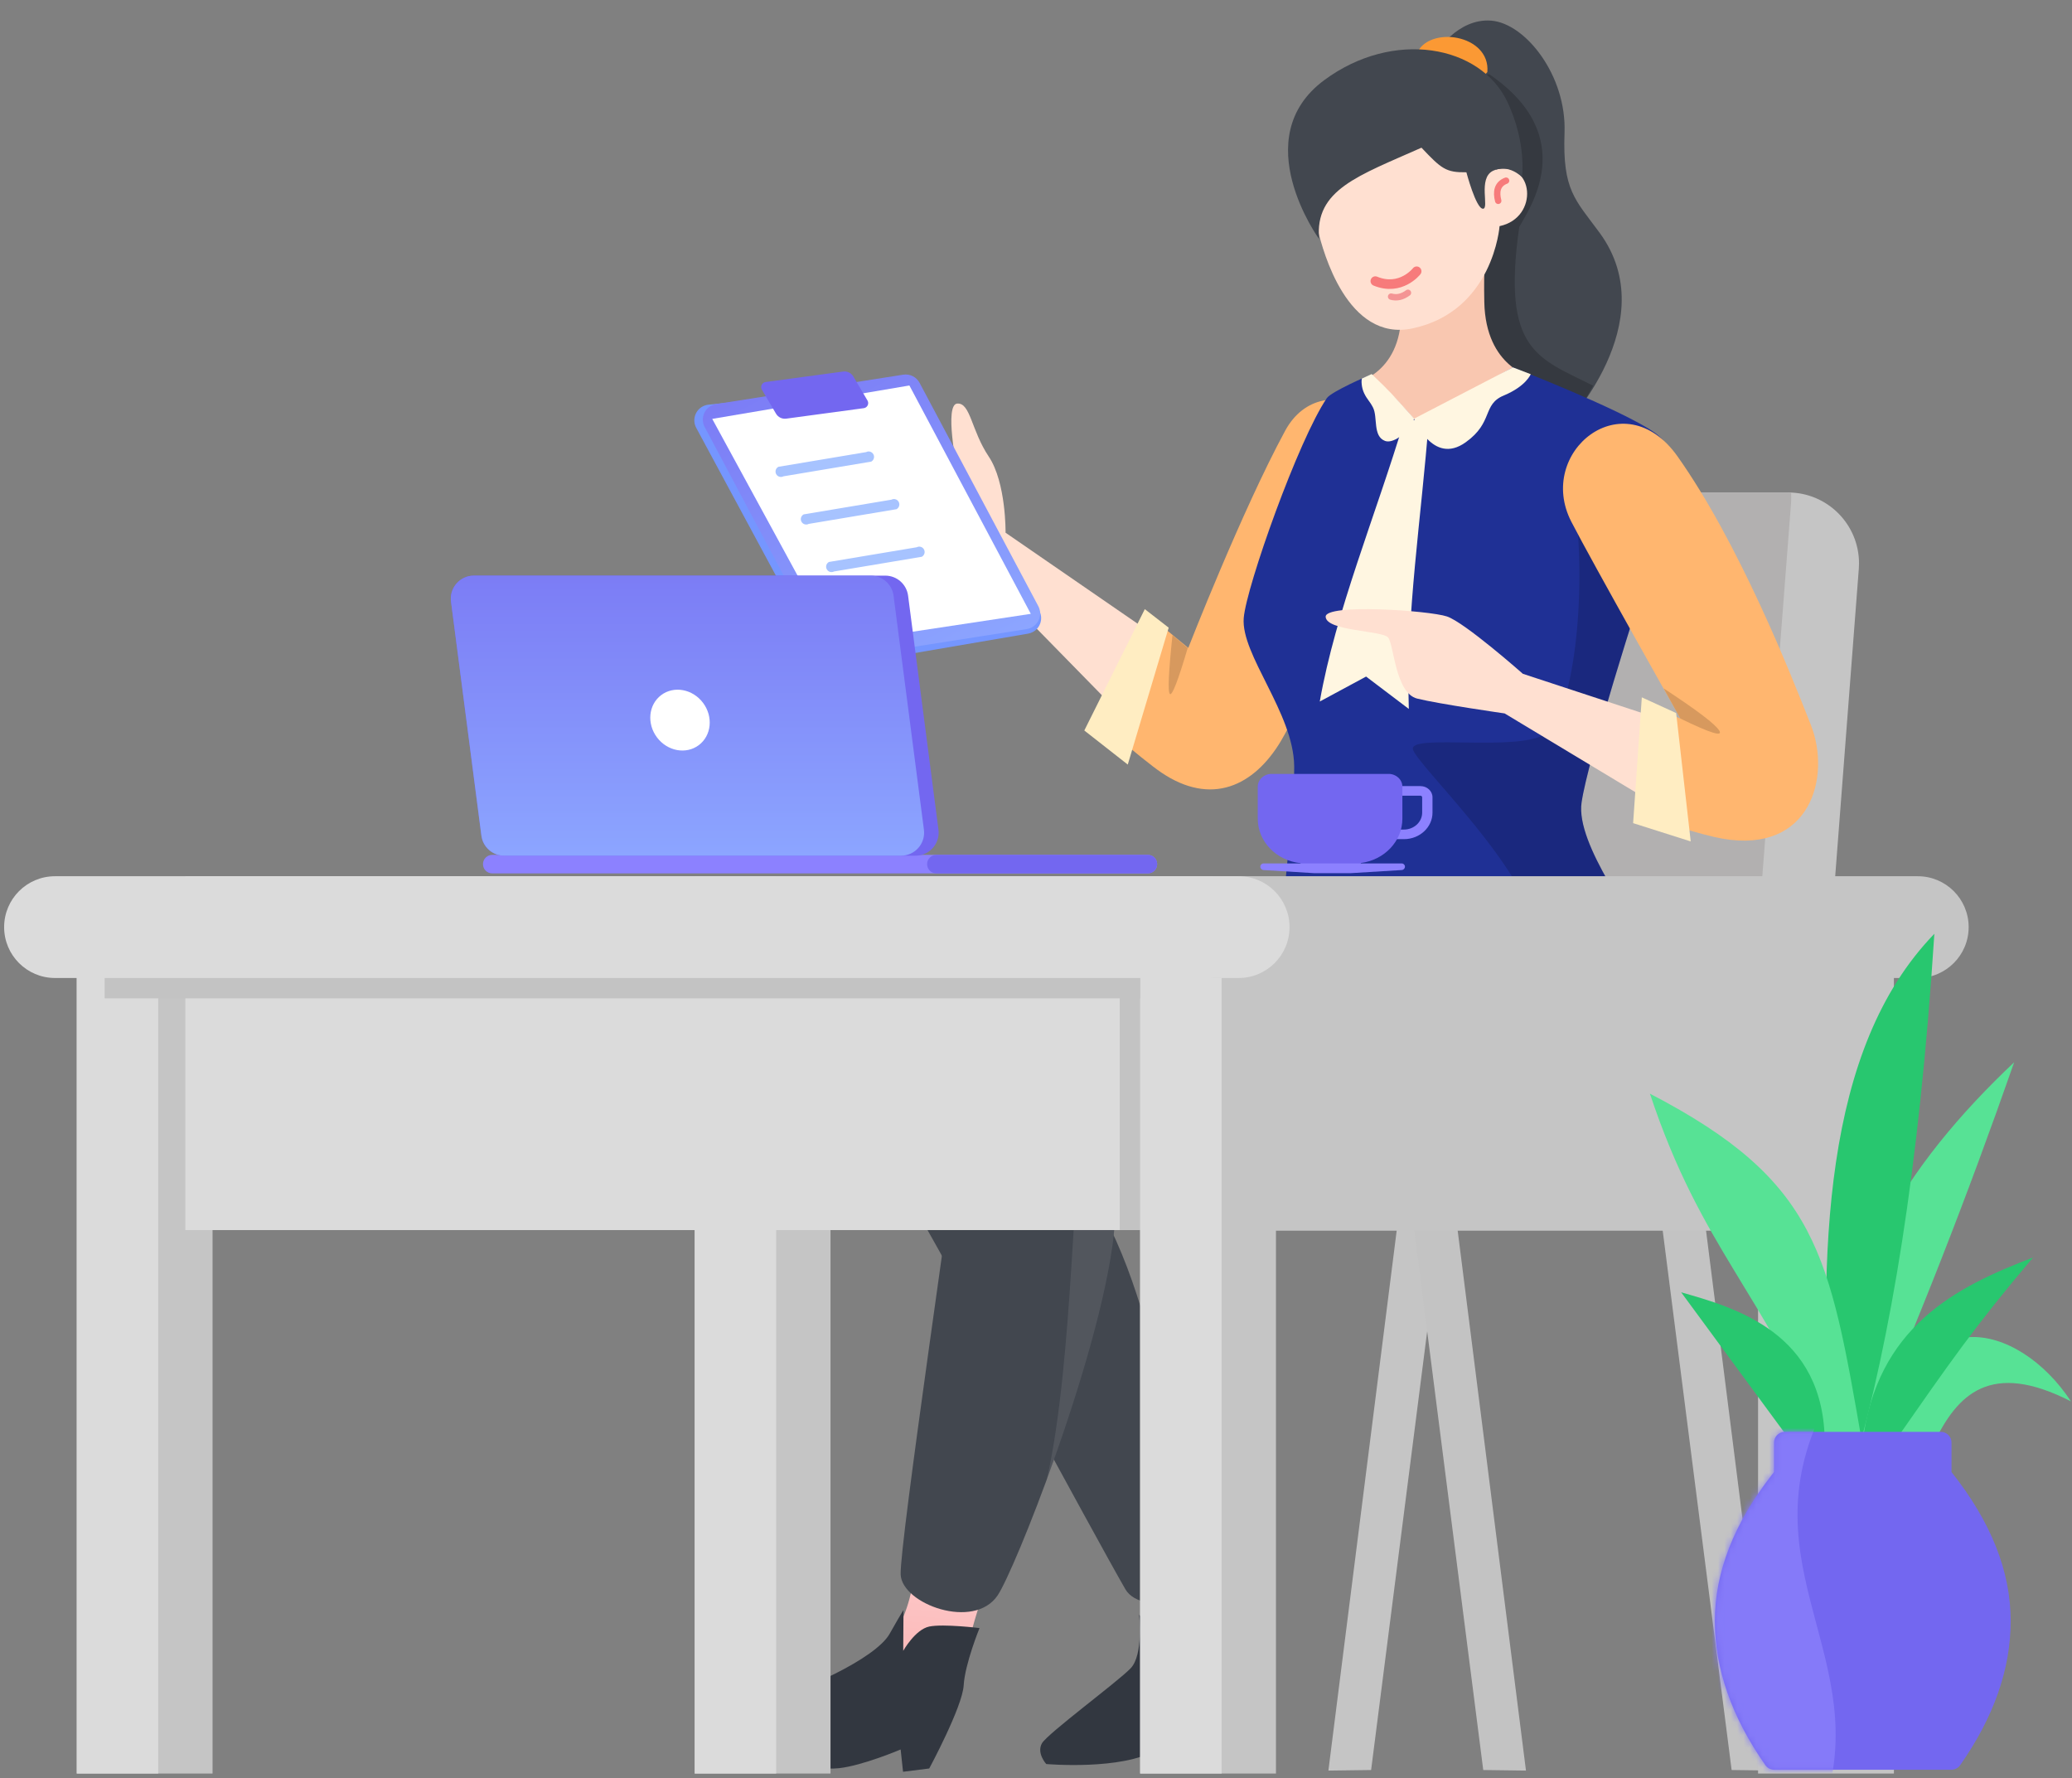 <?xml version="1.0" encoding="UTF-8"?>
<svg width="324px" height="278px" viewBox="0 0 324 278" version="1.1" xmlns="http://www.w3.org/2000/svg" xmlns:xlink="http://www.w3.org/1999/xlink">
    <rect x="0" y="0" width="324" height="278" fill="#808080" stroke="none"/>
    <title>Illustration</title>
    <defs>
        <linearGradient x1="43.252%" y1="-28.186%" x2="50%" y2="91.05%" id="linearGradient-1">
            <stop stop-color="#FDC6C6" offset="0%"></stop>
            <stop stop-color="#FAB2B2" offset="100%"></stop>
        </linearGradient>
        <linearGradient x1="42.314%" y1="8.687%" x2="50%" y2="71.691%" id="linearGradient-2">
            <stop stop-color="#FDC6C6" offset="0%"></stop>
            <stop stop-color="#FAB2B2" offset="100%"></stop>
        </linearGradient>
        <linearGradient x1="68.669%" y1="-53.107%" x2="68.669%" y2="100%" id="linearGradient-3">
            <stop stop-color="#7367F0" offset="0%"></stop>
            <stop stop-color="#8CA5FF" offset="100%"></stop>
        </linearGradient>
        <linearGradient x1="68.669%" y1="-53.107%" x2="68.669%" y2="100%" id="linearGradient-4">
            <stop stop-color="#7367F0" offset="0%"></stop>
            <stop stop-color="#8CA5FF" offset="100%"></stop>
        </linearGradient>
        <path d="M10.934,0.09 L35.324,0.09 C36.253,0.09 37.006,0.841 37.006,1.767 L37.006,6.379 C43.174,14.137 46.258,21.894 46.258,29.651 C46.258,37.17 43.625,44.688 38.358,52.207 C38.043,52.656 37.528,52.924 36.979,52.924 L9.279,52.924 C8.73,52.924 8.215,52.656 7.9,52.207 C2.633,44.688 0,37.17 0,29.651 C0,22.04 2.969,14.429 8.906,6.818 L9.252,6.379 L9.252,1.767 C9.252,0.841 10.005,0.09 10.934,0.09 Z" id="path-5"></path>
    </defs>
    <g id="📝-Pages-New" stroke="none" stroke-width="1" fill="none" fill-rule="evenodd">
        <g id="Pricing" transform="translate(-993, -1033)">
            <g id="Banner" transform="translate(260, 1033)">
                <g id="Illustration" transform="translate(733, 0)">
                    <g id="Chair4" transform="translate(168, 77)">
                        <polygon id="Path" fill="#C5C5C5" points="52.462 99.116 39.722 199.832 46.402 199.743 59.142 100.059"></polygon>
                        <polygon id="Path" fill="#C3C3C3" transform="translate(60.907, 149.474) scale(-1, 1) translate(-60.907, -149.474) " points="63.937 99.116 51.197 199.832 57.877 199.743 70.617 100.059"></polygon>
                        <polygon id="Path" fill="#C3C3C3" transform="translate(99.746, 149.474) scale(-1, 1) translate(-99.746, -149.474) " points="102.777 99.116 90.037 199.832 96.716 199.743 109.456 100.059"></polygon>
                        <path d="M0,104.425 C-7.11666536e-16,98.614 4.711,93.903 10.522,93.903 L53.703,93.903 C59.425,93.903 64.207,89.549 64.742,83.853 L71.68,10.05 C72.215,4.354 76.997,-2.50165233e-15 82.719,0 L111.608,0 C117.731,-1.20028471e-14 122.696,4.964 122.696,11.088 C122.696,11.371 122.685,11.655 122.663,11.937 L115.539,104.708 C115.095,110.486 110.278,114.947 104.483,114.947 L10.522,114.947 C4.711,114.947 7.11666536e-16,110.236 0,104.425 Z" id="Path" fill="#C5C5C5"></path>
                        <path d="M111.325,-4.54747351e-13 C111.577,-4.55167587e-13 111.827,0.008 112.074,0.025 C112.091,0.28 112.1,0.539 112.1,0.799 C112.1,1.083 112.09,1.367 112.068,1.65 L104.948,94.1 C104.503,99.877 99.687,104.337 93.893,104.337 L0.182,104.337 L0.002,104.334 C0.001,104.267 8.31754009e-18,104.199 0,104.131 C-8.43178012e-15,98.335 4.699,93.636 10.495,93.636 L53.55,93.636 C59.271,93.636 64.052,89.284 64.589,83.589 L71.522,10.047 C72.059,4.352 76.84,-4.57249211e-13 82.561,-4.54747351e-13 L111.325,-4.54747351e-13 Z" id="Combined-Shape" fill="#B2B0B0"></path>
                    </g>
                    <g id="Wom3.4" transform="translate(197.5, 139) scale(-1, 1) translate(-197.5, -139) translate(110, 0)">
                        <g id="LLeg" transform="translate(39.022, 145.355)">
                            <path d="M69.492,98.394 C69.492,98.394 63.959,111.66 68.495,115.177 C73.037,118.695 81.871,127.393 81.871,127.393 L53.248,121.184 L60.314,96.845 L69.492,98.394 Z" id="Path" fill="url(#linearGradient-1)"></path>
                            <path d="M67.848,107.13 C67.848,107.13 67.145,113.356 69.175,115.48 C71.205,117.604 82.195,125.69 83.056,127.225 C83.916,128.76 82.377,130.453 82.377,130.453 C82.377,130.453 70.507,131.485 65.168,128.241 C61.313,125.897 55.566,121.69 55.566,121.69 L54.043,125.827 L49.728,125.651 C49.728,125.651 49.156,120.553 50.18,118.109 C51.204,115.664 56.478,103.223 56.478,103.223 C56.478,103.223 58.508,105.046 60.665,105.965 C62.822,106.883 65.525,109.398 65.525,109.398 L67.848,107.13 Z" id="Path" fill="#323740"></path>
                            <path d="M21.608,0.033 C31.231,0.462 84.792,12.294 94.523,14.304 C104.254,16.314 112.481,27.19 105.061,39.785 C96.726,53.923 75.222,94.074 70.001,103.125 C67.417,107.605 54.38,105.093 57.443,97.574 C63.151,83.557 65.802,48.344 80.357,35.506 C80.357,35.506 31.411,44.013 10.268,34.268 C-5.098,27.184 -1.622,-1.004 21.608,0.033 Z" id="Path" fill="#42474F"></path>
                        </g>
                        <g id="LArm" transform="translate(66.991, 62.482)">
                            <path d="M60.769,20.807 C60.769,20.807 60.661,12.987 63.4,8.9 C66.139,4.813 66.247,0.472 68.32,0.614 C70.393,0.756 68.341,10.847 68.341,10.847 C68.341,10.847 70.971,9.843 72.86,8.574 C74.75,7.304 80.479,1.047 81.818,2.156 C84.088,4.045 80.432,14.703 78.44,16.834 C76.442,18.965 65.527,25.974 65.527,25.974 L38.792,53.277 L33.772,39.407 L60.769,20.807 Z" id="Path" fill="#FFE0D1"></path>
                            <path d="M1.631,18.228 C6.108,28.597 14.304,47.647 17.683,53.33 C21.918,60.447 28.596,63.583 36.414,58.302 C37.798,57.368 40.598,55.115 44.813,51.544 L37.161,34.725 C33.852,37.453 32.198,38.816 32.198,38.816 C32.198,38.816 23.797,17.308 17.039,4.849 C11.186,-5.931 -5.183,2.464 1.631,18.228 Z" id="Path" fill="#FFB66F"></path>
                            <path d="M32.285,38.828 C33.789,43.923 34.717,46.324 35.069,46.028 C35.42,45.733 35.286,42.667 34.666,36.83 L32.285,38.828 Z" id="Path" fill-opacity="0.16" fill="#000000"></path>
                            <polygon id="Path-65" fill="#FFEDC2" points="35.26 35.656 41.659 57.059 48.455 51.732 38.996 32.758"></polygon>
                        </g>
                        <g id="Head" transform="translate(27.224, 0)">
                            <g id="Group-21" transform="translate(23.973, 36.016) rotate(12) translate(-23.973, -36.016) translate(6.473, 3.516)">
                                <path d="M20.856,3.508 C20.856,3.508 16.415,-1.216 11.287,0.3 C6.159,1.816 1.52,11.107 3.723,19.84 C5.914,28.575 4.268,30.372 1.609,36.258 C-5.532,52.093 13.412,64.826 13.412,64.826 L34.058,60.443 L26.683,21.876 L20.856,3.508 Z" id="Path" fill="#42474F"></path>
                                <path d="M13.341,8.422 C1.315,21.016 11.746,30.447 13.71,32.764 C20.464,51.228 15.092,53.392 7.575,59.437 L11.617,64.049 L23.202,59.212 L22.83,7.41 L13.341,8.422 Z" id="Path-50" fill-opacity="0.199" fill="#000000"></path>
                            </g>
                            <path d="M18.126,58.982 C18.126,58.982 25.457,57.51 25.674,47.24 C25.892,36.97 24.684,33.464 24.684,33.464 L38.509,33.215 C38.509,33.215 38.659,44.661 38.662,48.801 C38.667,58.868 46.426,60.035 46.426,60.035 C46.426,60.035 44.813,67.998 32.286,68.702 C22.506,69.252 18.126,58.982 18.126,58.982 Z" id="Path" fill="#F9C7B0"></path>
                            <g id="Group-20" transform="translate(37.428, 29.375) rotate(12) translate(-37.428, -29.375) translate(18.928, 7.375)">
                                <path d="M2.771,6.829 C1.047,1.139 10.311,-2.303 13.032,1.796 C13.032,1.796 14.367,5.682 11.585,7.9 C7.822,10.891 2.771,6.829 2.771,6.829 Z" id="Path" fill="#FB9934"></path>
                                <path d="M4.667,22.025 C-1.5,21.787 -0.494,30.804 5.912,30.791 C5.912,30.791 9.633,43.6 22.552,43.6 C33.043,43.6 33.726,28.671 33.821,25.693 C33.923,22.518 33.936,12.086 33.936,12.086 L4.427,12.072 L4.667,22.025 Z" id="Path" fill="#FFE0D1"></path>
                                <path d="M7.903,27.586 C8.953,27.299 9.237,21.477 9.237,21.477 C12.379,20.854 12.932,20.145 15.306,16.255 C25.851,18.5 33.01,19.185 33.936,26.897 C33.936,26.897 41.855,9.09 27.98,2.761 C15.776,-2.798 2.899,2.425 0.652,12.134 C-0.94,18.987 0.884,24.019 0.884,24.019 C0.884,24.019 2.483,21.477 5.107,22.112 C7.732,22.747 6.853,27.872 7.903,27.586 Z" id="Path" fill="#42474F"></path>
                                <path d="M20.289,33.967 C20.289,33.967 22.412,37.392 26.554,36.176" id="Path" stroke="#F77B7B" stroke-width="1.5" stroke-linecap="round" transform="translate(23.422, 35.202) rotate(-18) translate(-23.422, -35.202) "></path>
                                <path d="M22.087,38.055 C23.059,38.463 23.981,38.463 24.788,37.995" id="Path" stroke="#F49494" stroke-linecap="round" transform="translate(23.438, 38.174) rotate(2) translate(-23.438, -38.174) "></path>
                                <path d="M4.952,27.027 C5.339,25.632 5.167,24.413 3.779,23.856" id="Path-8" stroke="#F77B7B" stroke-linecap="round" transform="translate(4.455, 25.441) rotate(-13) translate(-4.455, -25.441) "></path>
                            </g>
                        </g>
                        <g id="Group-19" transform="translate(23.202, 57.44)">
                            <path d="M47.557,1.223 C47.725,1.215 53.637,3.805 54.318,4.804 C58.753,11.31 66.895,34.21 67.315,39.178 C67.787,44.908 59.526,54.037 59.425,62.332 C59.335,70.629 62.959,95.61 61.553,97.943 C60.159,100.277 50.994,111.361 49.082,111.406 C47.159,111.451 45.724,105.632 42.811,105.758 C39.91,105.885 33.86,113.601 31.252,113.546 C28.654,113.489 1.733,96.434 3.791,91.575 C5.86,86.716 15.463,74.641 14.485,68.02 C13.518,61.4 5.793,36.963 3.004,28.646 C0.226,20.329 -2.012,13.704 3.172,10.125 C8.356,6.546 25.224,0 25.224,0 L40.326,8.448 C40.326,8.448 46.68,1.265 47.557,1.223 Z" id="Path" fill="#1f3095"></path>
                            <path d="M42.187,8.213 C46.717,23.276 52.933,38.118 55.423,52.243 L48.181,48.341 L41.502,53.402 C41.973,38.718 39.508,23.299 38.374,8.213 L42.187,8.213 Z" id="Path" fill="#FFF6E1"></path>
                            <path d="M15.731,19.779 L15.559,20.997 C13.53,36.124 15.931,54.479 20.093,57.279 C24.341,60.138 40.875,57.333 40.875,59.597 C40.875,61.861 18.026,82.608 21.777,92.526 C23.839,97.979 23.148,102.829 19.705,107.076 L18.705,106.403 C10.901,101.11 2.615,94.352 3.791,91.575 C5.86,86.716 15.463,74.641 14.485,68.02 C13.557,61.665 6.4,38.89 3.361,29.719 L2.394,26.812 C1.269,23.403 0.332,20.315 0.106,17.651 L0.804,17.198 C11.964,10.044 16.94,10.904 15.731,19.779 L15.731,19.779 Z" id="Path" fill-opacity="0.16" fill="#000000"></path>
                            <path d="M22.437,1.067 L25.224,0 L40.658,8.011 C40.658,8.011 37.756,15.396 32.617,11.718 C28.212,8.574 30.07,5.806 26.617,4.379 C23.176,2.952 22.437,1.067 22.437,1.067 Z" id="Path" fill="#FFF6E1"></path>
                            <path d="M40.658,8.011 C41.777,10.496 44.051,11.948 45.227,11.496 C47.168,10.751 46.334,7.78 47.099,6.28 C47.647,5.215 48.001,5.054 48.481,4.055 C48.926,3.138 48.944,2.037 48.83,1.734 L47.312,1.044 C45.921,2.355 44.902,3.359 44.255,4.055 C43.448,4.922 42.249,6.24 40.658,8.011 Z" id="Path" fill="#FFF6E1"></path>
                        </g>
                        <g id="RArm" transform="translate(0, 66.253)">
                            <path d="M46.869,39.096 C46.869,39.096 55.955,31.064 58.736,30.132 C61.518,29.2 77.809,28.08 77.706,30.186 C77.589,32.443 68.839,32.313 67.933,33.423 C67.026,34.533 66.82,42.12 63.393,42.972 C59.973,43.823 49.719,45.292 49.719,45.292 L25.191,60.066 L24.143,46.567 L46.869,39.096 Z" id="Path" fill="#FFE0D1"></path>
                            <path d="M22.695,5.089 C13.122,18.583 4.949,39.136 1.812,47.15 C-1.326,55.163 1.839,67.25 15.634,64.877 C17.188,64.61 19.706,63.941 23.189,62.87 L26.486,44.31 C23.651,45.499 22.234,46.094 22.234,46.094 C22.234,46.094 35.945,21.821 39.293,15.314 C44.886,4.447 31.127,-6.8 22.695,5.089 Z" id="Path" fill="#FFB66F"></path>
                            <path d="M22.234,46.094 C17.591,48.358 15.561,48.993 16.145,47.996 C16.729,47 19.634,44.792 24.861,41.373 L22.234,46.094 Z" id="Path" fill-opacity="0.16" fill="#000000"></path>
                            <polygon id="Path-64" fill="#FFEDC2" points="22.898 45.236 20.621 65.305 29.627 62.445 28.268 42.778"></polygon>
                        </g>
                        <g id="RLeg" transform="translate(22.148, 141.142)">
                            <path d="M119.792,103.055 C119.792,103.055 119.625,116.19 130.462,121.101 C141.293,126.012 149.009,125.716 148.027,129.513 C147.045,133.309 118.854,133.156 116.222,130.187 C113.978,127.661 109.098,104.142 107.755,105.94 L119.792,103.055 Z" id="Path" fill="url(#linearGradient-2)"></path>
                            <path d="M109.683,113.409 C109.683,113.409 111.961,118.987 112.161,122.368 C112.363,125.75 117.547,135.362 117.547,135.362 L121.643,135.876 L122.018,132.39 C122.018,132.39 127.946,134.914 131.665,135.317 C135.384,135.72 148.14,134.206 150.676,132.1 C153.214,129.995 151.932,127.031 144.61,125.225 C137.289,123.418 125.913,118.141 123.749,114.32 C121.584,110.498 121.571,110.597 121.571,110.597 L121.614,116.965 C121.614,116.965 119.74,113.613 117.529,113.166 C115.317,112.719 109.683,113.409 109.683,113.409 Z" id="Path" fill="#323740"></path>
                            <path d="M9.384,0.186 C-2.755,18.454 -1.568,31.668 12.946,39.827 C31.538,50.28 88.881,38.037 88.881,38.037 C88.881,38.037 87.864,46.215 88.881,53.51 C91.538,72.561 104.172,104.301 106.845,108.289 C110.541,113.804 121.802,109.645 122.014,105.053 C122.226,100.46 113.525,41.809 112.202,30.624 C110.886,19.439 106.73,17.815 94.592,14.757 C91.804,14.055 58.828,5.87 55.808,6.109 C38.504,7.475 23.029,5.501 9.384,0.186 Z" id="Path" fill="#42474F"></path>
                            <path d="M22.612,36.782 C41.436,38.888 91.273,34.546 93.275,36.519 C95.186,38.403 94.867,71.179 99.154,90.148 C94.931,78.654 90.36,64.115 88.881,53.51 C87.864,46.215 88.881,38.037 88.881,38.037 L86.934,38.425 C76.774,40.396 29.671,48.858 12.946,39.827 C3.136,34.53 -0.66,26.329 1.559,15.223 C4.235,28.324 11.252,35.511 22.612,36.782 Z" id="Path" fill-opacity="0.192" fill="#FFFFFF" opacity="0.44"></path>
                            <ellipse id="Oval" fill-opacity="0.192" fill="#FFFFFF" transform="translate(120.23, 32.126) rotate(13) translate(-120.23, -32.126) " cx="120.23" cy="32.126" rx="3.164" ry="5.794"></ellipse>
                            <ellipse id="Oval" fill-opacity="0.192" fill="#FFFFFF" transform="translate(105.465, 28.439) rotate(-16) translate(-105.465, -28.439) " cx="105.465" cy="28.439" rx="4.218" ry="6.32"></ellipse>
                        </g>
                    </g>
                    <g id="Example-Task1" transform="translate(135.691, 81.031) rotate(-28) translate(-135.691, -81.031) translate(118.191, 51.531)">
                        <g id="Group-3" transform="translate(-0, 0)">
                            <path d="M3.839,2.124 L31.821,13.393 C32.731,13.76 33.337,14.632 33.363,15.613 L34.4,54.791 C34.436,56.151 33.363,57.283 32.002,57.319 C31.718,57.327 31.434,57.285 31.164,57.196 L2.382,47.686 C1.378,47.354 0.697,46.418 0.691,45.36 L0.455,4.424 C0.447,3.063 1.544,1.953 2.904,1.945 C3.225,1.944 3.542,2.004 3.839,2.124 Z" id="Rectangle" fill="#7596FF" fill-rule="nonzero"></path>
                            <path d="M4.953,2.605 L32.938,12.282 C33.931,12.625 34.597,13.56 34.597,14.61 L34.597,54.146 C34.597,55.507 33.494,56.61 32.133,56.61 C31.859,56.61 31.587,56.564 31.328,56.474 L3.342,46.797 C2.349,46.454 1.683,45.519 1.683,44.469 L1.683,4.933 C1.683,3.573 2.787,2.469 4.147,2.469 C4.421,2.469 4.694,2.515 4.953,2.605 Z" id="Rectangle" fill="url(#linearGradient-3)"></path>
                            <polygon id="Rectangle" fill="#FFFFFF" fill-rule="nonzero" points="3.322 4.365 32.996 14.227 32.996 54.663 3.726 44.356"></polygon>
                            <path d="M13.4,3.195 L24.874,7.44 C25.478,7.663 25.89,8.228 25.918,8.871 L26.106,13.223 C26.125,13.664 25.783,14.038 25.341,14.057 C25.235,14.061 25.129,14.045 25.029,14.008 L13.555,9.763 C12.95,9.539 12.539,8.975 12.511,8.332 L12.323,3.98 C12.304,3.538 12.646,3.165 13.087,3.146 C13.194,3.141 13.3,3.158 13.4,3.195 Z" id="Rectangle" fill="#7367F0" fill-rule="nonzero"></path>
                            <path d="M22.133,20.249 C22.598,20.249 22.975,20.626 22.975,21.091 C22.975,21.523 22.65,21.879 22.231,21.928 L22.133,21.933 L8.939,17.521 C8.474,17.521 8.097,17.144 8.097,16.679 C8.097,16.247 8.422,15.891 8.841,15.842 L8.939,15.836 L22.133,20.249 Z" id="Path" fill="#A7C3FF"></path>
                            <path d="M22.133,28.673 C22.598,28.673 22.975,29.05 22.975,29.515 C22.975,29.947 22.65,30.303 22.231,30.352 L22.133,30.358 L8.939,25.945 C8.474,25.945 8.097,25.568 8.097,25.103 C8.097,24.671 8.422,24.315 8.841,24.266 L8.939,24.26 L22.133,28.673 Z" id="Path" fill="#A7C3FF"></path>
                            <path d="M22.133,37.097 C22.598,37.097 22.975,37.474 22.975,37.939 C22.975,38.371 22.65,38.728 22.231,38.776 L22.133,38.782 L8.939,34.37 C8.474,34.37 8.097,33.992 8.097,33.527 C8.097,33.095 8.422,32.739 8.841,32.69 L8.939,32.685 L22.133,37.097 Z" id="Path" fill="#A7C3FF"></path>
                        </g>
                    </g>
                    <g id="Group-26" transform="translate(0, 137)">
                        <g id="Group-25" transform="translate(12, 0)">
                            <polygon id="Rectangle" fill="#C5C5C5" points="96.628 5.303 117.867 5.303 117.867 140.293 96.628 140.293"></polygon>
                            <polygon id="Rectangle" fill="#DBDBDB" points="96.628 -2.49210244e-13 109.371 -2.49210244e-13 109.371 140.293 96.628 140.293"></polygon>
                            <polygon id="Rectangle" fill="#C5C5C5" points="1.45900014e-15 5.303 105.132 5.303 105.132 45.791 21.239 45.791 21.239 140.293 1.45900014e-15 140.293"></polygon>
                            <polygon id="Rectangle" fill="#DBDBDB" points="1.41478802e-15 5.303 12.743 5.303 12.743 140.293 1.41478802e-15 140.293"></polygon>
                        </g>
                        <g id="Group-25">
                            <polygon id="Rectangle" fill="#C5C5C5" points="274.911 5.303 296.15 5.303 296.15 140.293 274.911 140.293"></polygon>
                            <polygon id="Rectangle" fill="#C5C5C5" points="178.283 5.303 283.415 5.303 283.415 55.421 199.522 55.421 199.522 140.293 178.283 140.293"></polygon>
                            <polygon id="Rectangle" fill="#DBDBDB" points="28.983 -3.93090058e-13 190.903 -5.65231444e-13 190.903 55.323 28.983 55.323"></polygon>
                            <polygon id="Rectangle" fill="#C3C3C3" points="175.097 5.303 187.841 5.303 187.841 55.323 175.097 55.323"></polygon>
                            <polygon id="Rectangle" fill="#DBDBDB" points="178.283 5.303 191.026 5.303 191.026 140.293 178.283 140.293"></polygon>
                            <path d="M190.536,0 L299.885,0 C304.278,-6.13612206e-15 307.84,3.562 307.84,7.955 C307.84,12.348 304.278,15.91 299.885,15.91 L190.536,15.91 C186.143,15.91 182.582,12.348 182.582,7.955 C182.582,3.562 186.143,-8.11268773e-17 190.536,0 Z" id="Rectangle" fill="#C5C5C5"></path>
                            <polygon id="Rectangle" fill="#C3C3C3" points="16.363 3.182 178.283 3.182 178.283 19.092 16.363 19.092"></polygon>
                            <path d="M8.601,-2.48689958e-14 L193.691,-2.48689958e-14 C198.084,-1.73036653e-14 201.646,3.562 201.646,7.955 C201.646,12.348 198.084,15.91 193.691,15.91 L8.601,15.91 C4.207,15.91 0.646,12.348 0.646,7.955 C0.646,3.562 4.207,-2.31737658e-14 8.601,-2.48689958e-14 Z" id="Rectangle" fill="#DBDBDB"></path>
                        </g>
                    </g>
                    <g id="Cup" transform="translate(210, 129) scale(-1, 1) translate(-210, -129) translate(196, 121)">
                        <path d="M7.274,1.908 L1.885,1.908 C0.844,1.908 0,2.691 0,3.658 L0,6.055 C0,8.345 2,10.202 4.466,10.202 L7.274,10.202 C7.72,10.202 8.082,9.866 8.082,9.452 C8.082,9.038 7.72,8.702 7.274,8.702 L4.466,8.702 C2.892,8.702 1.615,7.517 1.615,6.055 L1.615,3.658 C1.615,3.52 1.736,3.408 1.885,3.408 L7.274,3.408 C7.72,3.408 8.082,3.072 8.082,2.658 C8.082,2.244 7.72,1.908 7.274,1.908 Z" id="Path" fill="#8C81FF"></path>
                        <path d="M25.17,0 C26.36,0 27.324,0.895 27.324,2 L27.324,7 C27.324,10.6 24.398,13.565 20.633,13.956 L20.632,15 L11.204,15 L11.204,13.933 C7.534,13.462 4.709,10.537 4.709,7 L4.709,2 C4.709,0.895 5.673,0 6.863,0 L25.17,0 Z" id="Path" fill="#7367F0"></path>
                        <path d="M4.808,14 L26.423,14 C26.699,14 26.923,14.224 26.923,14.5 C26.923,14.781 26.704,15.013 26.424,15.031 L18.474,15.522 L18.474,15.522 L12.82,15.522 L4.807,15.031 C4.526,15.013 4.308,14.781 4.308,14.5 C4.308,14.224 4.532,14 4.808,14 Z" id="Rectangle" fill="#8C81FF"></path>
                    </g>
                    <g id="FacingBack-Laptop3" transform="translate(70, 90)">
                        <path d="M6.97,43.662 L109.5,43.662 C110.299,43.662 110.946,44.309 110.946,45.108 C110.946,45.906 110.299,46.554 109.5,46.554 L6.97,46.554 C6.171,46.554 5.524,45.906 5.524,45.108 C5.524,44.309 6.171,43.662 6.97,43.662 Z" id="Rectangle" fill="#8C81FF"></path>
                        <path d="M76.415,43.662 L109.5,43.662 C110.299,43.662 110.946,44.309 110.946,45.108 C110.946,45.906 110.299,46.554 109.5,46.554 L76.415,46.554 C75.617,46.554 74.97,45.906 74.97,45.108 C74.97,44.309 75.617,43.662 76.415,43.662 Z" id="Rectangle" fill="#7367F0"></path>
                        <path d="M4.097,0 L68.429,0 C70.238,1.44402386e-15 71.766,1.343 71.999,3.137 L76.747,39.723 C77.002,41.695 75.611,43.501 73.64,43.757 C73.486,43.776 73.331,43.786 73.177,43.786 L8.845,43.786 C7.036,43.786 5.508,42.444 5.275,40.65 L0.527,4.063 C0.271,2.092 1.662,0.286 3.634,0.03 C3.788,0.01 3.942,-4.1563361e-16 4.097,0 Z" id="Rectangle" fill="#7367F0"></path>
                        <path d="M4.097,0 L66.156,0 C67.965,1.88811307e-15 69.493,1.343 69.726,3.137 L74.474,39.723 C74.73,41.695 73.339,43.501 71.367,43.757 C71.213,43.776 71.059,43.786 70.904,43.786 L8.845,43.786 C7.036,43.786 5.508,42.444 5.275,40.65 L0.527,4.063 C0.271,2.092 1.662,0.286 3.634,0.03 C3.788,0.01 3.942,1.36072323e-15 4.097,0 Z" id="Rectangle" fill="url(#linearGradient-4)"></path>
                        <ellipse id="Oval" fill="#FFFFFF" transform="translate(36.333, 22.59) rotate(-37) translate(-36.333, -22.59) " cx="36.333" cy="22.59" rx="4.502" ry="4.894"></ellipse>
                    </g>
                    <g id="Group-79" transform="translate(258, 146)">
                        <g id="Group-86">
                            <path d="M32.972,81.156 C41.725,61.306 49.678,40.92 56.958,20.084 C40.189,35.927 27.148,55.229 29.005,81.156 L32.972,81.156 Z" id="Path-113" fill="#57E295"></path>
                            <path d="M28.306,83.229 C26.234,49.383 27.112,17.949 44.477,0 C42.082,37.161 37.601,63.34 31.926,83.229 L28.306,83.229 Z" id="Rectangle" fill="#28C76F"></path>
                            <path d="M27.509,79.704 C17.807,56.052 8.058,49.273 3.37649908e-14,24.995 C26.373,38.702 28.027,50.021 33.203,79.704 L27.509,79.704 Z" id="Path-112" fill="#57E295"></path>
                            <path d="M22.288,79.704 L4.883,56.052 C13.289,58.454 27.339,62.343 27.339,79.704 L22.288,79.704 Z" id="Path-114" fill="#28C76F"></path>
                            <path d="M38.566,79.704 L44.372,79.704 C48.062,71.982 53.261,66.666 65.84,73.11 C57.595,60.521 40.677,56.711 38.566,79.704 Z" id="Path-116" fill="#57E295"></path>
                            <path d="M33.225,79.704 L38.053,79.704 C46.915,67.002 50.724,61.468 59.895,50.62 C47.814,55.215 35.414,61.468 33.225,79.704 Z" id="Path-117" fill="#28C76F"></path>
                        </g>
                        <g id="Group-85" transform="translate(10.154, 77.781)">
                            <mask id="mask-6" fill="white">
                                <use xlink:href="#path-5"></use>
                            </mask>
                            <use id="Rectangle" fill="#7367F0" xlink:href="#path-5"></use>
                            <path d="M-5.887,-1.363 L15.98,-1.363 C5.511,22.937 26.162,37.327 15.98,61.535 L-5.887,61.535 L-5.887,-1.363 Z" id="Rectangle" fill="#857AF9" mask="url(#mask-6)"></path>
                        </g>
                    </g>
                </g>
            </g>
        </g>
    </g>
</svg>